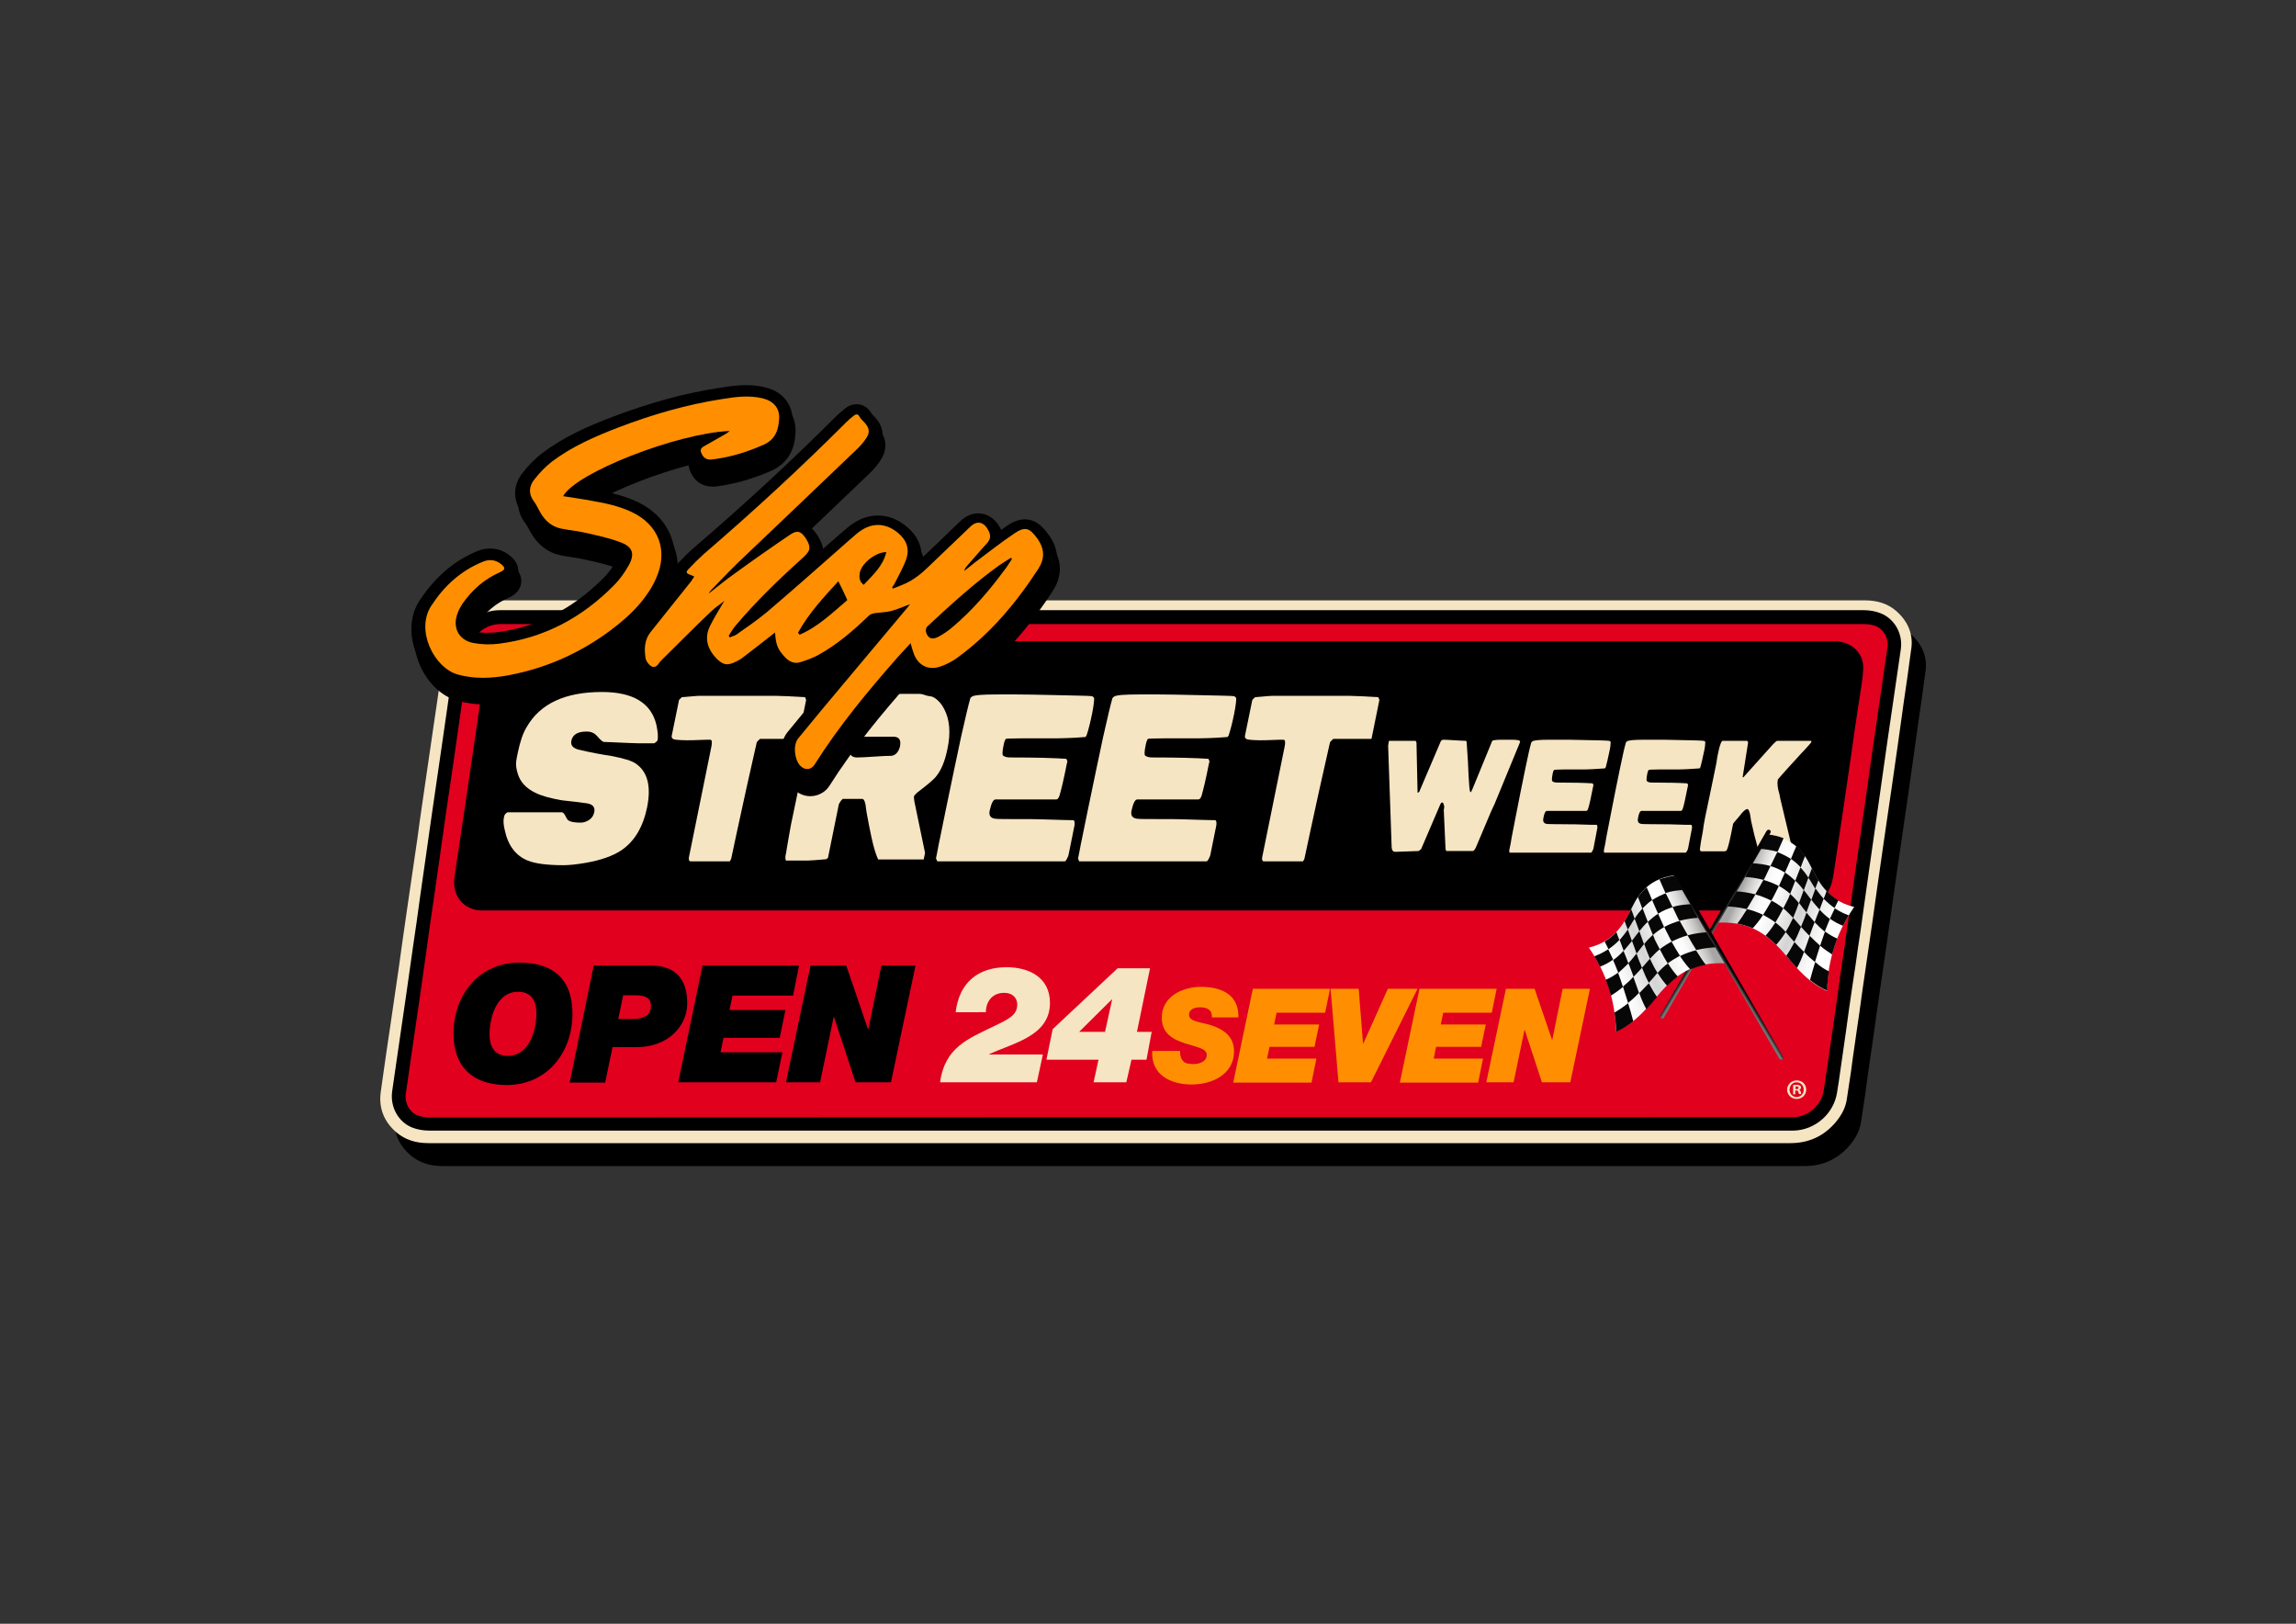 <?xml version="1.0" encoding="utf-8"?>
<!-- Generator: Adobe Illustrator 25.2.1, SVG Export Plug-In . SVG Version: 6.00 Build 0)  -->
<svg version="1.1" id="Lager_1" xmlns="http://www.w3.org/2000/svg" xmlns:xlink="http://www.w3.org/1999/xlink" x="0px" y="0px"
	 viewBox="0 0 841.9 595.3" style="enable-background:new 0 0 841.9 595.3;" xml:space="preserve">
<rect x="0" y="0" width="841.9" height="595.3" fill="#333333" stroke="none"/>
<style type="text/css">
	.st0{fill:#F6E5C2;}
	.st1{fill:#E1001E;}
	.st2{clip-path:url(#SVGID_2_);fill:url(#SVGID_3_);}
	.st3{clip-path:url(#SVGID_5_);fill:url(#SVGID_6_);}
	.st4{fill:#070707;}
	.st5{clip-path:url(#SVGID_8_);fill:url(#SVGID_9_);}
	.st6{clip-path:url(#SVGID_11_);fill:url(#SVGID_12_);}
	.st7{fill:#FF8F00;}
</style>
<path d="M700.5,232.4c-3.1-2.7-6.9-3.9-11.6-3.9c-82.4,0-164.8,0-247.2,0c-84.3,0-168.5,0-252.8,0c0,0,0,0,0,0
	c-10.4,0-19.5,7.8-20.7,17.8c-0.5,4.4-1.2,8.8-1.8,13.1c-0.3,1.8-0.5,3.6-0.8,5.5l-1.6,10.9c-0.7,5-1.5,10.1-2.2,15.1
	c-0.6,4.1-1.2,8.3-1.8,12.4c-0.6,4.1-1.2,8.2-1.7,12.2c-0.6,4.1-1.2,8.2-1.8,12.3c-0.6,4.1-1.2,8.2-1.8,12.3
	c-0.6,3.9-1.1,7.9-1.7,11.8c-0.5,3.8-1.1,7.6-1.6,11.5c-0.6,3.9-1.1,7.7-1.7,11.6c-0.5,3.4-1,6.9-1.5,10.3l-0.9,6
	c-0.8,5.7-1.7,11.6-2.5,17.5c-0.8,5.8,1.2,10.9,5.8,14.8c3.1,2.6,6.9,3.9,11.7,3.9c56,0,112.1,0,168.1,0c13.7,0,27.4,0,41.1,0h290.2
	c6.9,0,12.5-2.7,16.8-7.9c2.2-2.7,3.5-5.4,3.9-8.3c0.5-3.3,1-6.7,1.5-9.9c0.2-1.5,0.4-3,0.6-4.5l1.2-8.4c0.9-5.9,1.7-11.8,2.5-17.6
	c0.6-4.1,1.2-8.2,1.8-12.4c0.6-4.1,1.2-8.2,1.8-12.3c0.6-4.3,1.2-8.5,1.8-12.8c0.6-4.4,1.3-8.9,1.9-13.3c0.6-4.1,1.2-8.2,1.8-12.4
	c0.6-4.1,1.2-8.2,1.8-12.3c0.6-4.2,1.2-8.4,1.8-12.6c0.5-3.6,1-7.1,1.5-10.7c0.3-2.2,0.6-4.4,0.9-6.5c0.9-6,1.8-12.3,2.6-18.5
	C707,241.4,705.1,236.3,700.5,232.4z"/>
<g>
	<path class="st0" d="M695.3,224c-3.1-2.7-6.9-3.9-11.6-3.9c-82.4,0-164.8,0-247.2,0c-84.3,0-168.5,0-252.8,0c0,0,0,0,0,0
		c-10.4,0-19.5,7.8-20.7,17.8c-0.5,4.4-1.2,8.8-1.8,13.1c-0.3,1.8-0.5,3.6-0.8,5.5l-1.6,10.9c-0.7,5-1.5,10.1-2.2,15.1
		c-0.6,4.1-1.2,8.3-1.8,12.4c-0.6,4.1-1.2,8.2-1.7,12.2c-0.6,4.1-1.2,8.2-1.8,12.3c-0.6,4.1-1.2,8.2-1.8,12.3
		c-0.6,3.9-1.1,7.9-1.7,11.8c-0.5,3.8-1.1,7.6-1.6,11.5c-0.6,3.9-1.1,7.7-1.7,11.6c-0.5,3.4-1,6.9-1.5,10.3l-0.9,6
		c-0.8,5.7-1.7,11.6-2.5,17.5c-0.8,5.8,1.2,10.9,5.8,14.8c3.1,2.6,6.9,3.9,11.7,3.9c56,0,112.1,0,168.1,0c13.7,0,27.4,0,41.1,0
		h290.2c6.9,0,12.5-2.7,16.8-7.9c2.2-2.7,3.5-5.4,3.9-8.3c0.5-3.3,1-6.7,1.5-9.9c0.2-1.5,0.4-3,0.6-4.5l1.2-8.4
		c0.9-5.9,1.7-11.8,2.5-17.6c0.6-4.1,1.2-8.2,1.8-12.4c0.6-4.1,1.2-8.2,1.8-12.3c0.6-4.3,1.2-8.5,1.8-12.8c0.6-4.4,1.3-8.9,1.9-13.3
		c0.6-4.1,1.2-8.2,1.8-12.4c0.6-4.1,1.2-8.2,1.8-12.3c0.6-4.2,1.2-8.4,1.8-12.6c0.5-3.6,1-7.1,1.5-10.7c0.3-2.2,0.6-4.4,0.9-6.5
		c0.9-6,1.8-12.3,2.6-18.5C701.8,233,699.8,227.9,695.3,224z"/>
	<g>
		<path class="st1" d="M433.7,226.1c83.3,0,166.5,0,249.7,0c1.7,0,3.5,0.3,5.1,0.9c4.1,1.6,6.6,6.1,5.9,10.6c-1.6,11-3.2,22-4.7,33
			c-1.6,11-3.1,22.1-4.7,33.1c-1.4,10.1-2.9,20.2-4.4,30.3c-1.2,8.7-2.5,17.4-3.7,26.1c-1.3,9.2-2.6,18.3-4,27.5
			c-0.6,4.3-1.2,8.5-1.8,12.8c-1,6.5-6.9,11.6-13.5,11.8c-0.3,0-0.6,0-0.9,0c-166.5,0-332.9,0-499.4,0c-1.7,0-3.6-0.3-5.2-0.9
			c-4.1-1.6-6.5-6.1-5.9-10.6c1.7-11.7,3.3-23.4,5-35.1c1.7-12,3.5-23.9,5.2-35.9c1.5-10.6,3-21.1,4.5-31.7
			c1.2-8.7,2.5-17.4,3.8-26.1c1.2-8.7,2.5-17.3,3.7-26c0.5-3.2,0.8-6.4,1.5-9.5c1.5-6,7.2-10.2,13.4-10.3c0.4,0,0.8,0,1.2,0H433.7z"
			/>
		<path d="M657.2,414.5c-0.1,0-0.2,0-0.3,0l-0.2,0h-31.5c-155.9,0-311.9,0-467.9,0c-2.2,0-4.3-0.4-6.1-1.1c-5.1-2-8.2-7.5-7.4-13.3
			l2.1-14.5c1-6.9,2-13.8,3-20.6c0.8-5.9,1.7-11.7,2.5-17.6c0.9-6.1,1.8-12.2,2.6-18.3c0.8-5.4,1.5-10.8,2.3-16.1
			c0.7-5.2,1.5-10.4,2.2-15.5c0.7-4.6,1.3-9.1,2-13.7c0.6-4.1,1.2-8.3,1.8-12.4c0.5-3.7,1.1-7.4,1.6-11.1c0.7-4.9,1.4-9.9,2.1-14.8
			c0.1-0.7,0.2-1.5,0.3-2.2c0.3-2.4,0.7-5,1.3-7.5c1.8-7,8.4-12.1,15.7-12.1c0.3,0,0.6,0,0.9,0l0.4,0h274.4c74.8,0,149.7,0,224.5,0
			c2.1,0,4.2,0.4,6,1.1c5.2,2,8.3,7.5,7.5,13.2c-0.8,5.5-1.6,11-2.4,16.5c-0.8,5.5-1.6,11-2.4,16.4c-0.8,5.4-1.5,10.8-2.3,16.2
			c-0.8,5.6-1.6,11.3-2.4,16.9c-0.7,5.1-1.5,10.3-2.2,15.4c-0.7,5-1.4,9.9-2.1,14.9c-0.6,4.4-1.2,8.7-1.9,13.1
			c-0.6,4.3-1.2,8.7-1.9,13c-0.9,6.1-1.8,12.2-2.6,18.3l-1.3,9.1c-0.2,1.4-0.4,2.7-0.6,4.1c-0.4,2.9-0.8,5.8-1.3,8.7
			c-1.2,7.7-8,13.7-15.9,13.9C657.5,414.5,657.3,414.5,657.2,414.5z M625.2,409.6l31.8,0c0.2,0,0.4,0,0.6,0
			c5.4-0.1,10.3-4.4,11.1-9.7c0.4-2.9,0.9-5.8,1.3-8.6c0.2-1.4,0.4-2.7,0.6-4.1l1.3-9.1c0.9-6.1,1.8-12.2,2.6-18.3
			c0.6-4.3,1.2-8.7,1.9-13c0.6-4.4,1.2-8.7,1.9-13.1c0.7-5,1.4-9.9,2.1-14.9c0.7-5.1,1.5-10.3,2.2-15.4c0.8-5.6,1.6-11.3,2.4-16.9
			c0.8-5.4,1.5-10.8,2.3-16.2c0.8-5.5,1.6-11,2.4-16.4c0.8-5.5,1.6-11,2.4-16.5c0.5-3.4-1.4-6.8-4.4-7.9c-1.2-0.5-2.8-0.7-4.2-0.7
			c-74.8,0-149.7,0-224.5,0l-275.5,0c-5.2,0-9.8,3.6-11,8.4c-0.6,2.2-0.9,4.5-1.2,6.9c-0.1,0.8-0.2,1.5-0.3,2.3
			c-0.7,4.9-1.4,9.9-2.1,14.8c-0.5,3.7-1.1,7.4-1.6,11.2c-0.6,4.1-1.2,8.3-1.8,12.4c-0.7,4.5-1.3,9.1-2,13.6
			c-0.7,5.2-1.5,10.4-2.2,15.5c-0.8,5.4-1.5,10.8-2.3,16.1c-0.9,6.1-1.8,12.2-2.6,18.3c-0.8,5.9-1.7,11.7-2.5,17.6
			c-1,6.9-2,13.7-3,20.6l-2.1,14.5c-0.5,3.4,1.4,6.8,4.3,7.9c1.3,0.5,2.8,0.8,4.3,0.8C313.2,409.6,469.2,409.6,625.2,409.6z"/>
	</g>
	<path class="st0" d="M662.3,399.5c0,1.9-1.5,3.4-3.5,3.4c-1.9,0-3.5-1.5-3.5-3.4c0-1.9,1.6-3.4,3.5-3.4
		C660.8,396.1,662.3,397.5,662.3,399.5 M656.2,399.5c0,1.5,1.1,2.7,2.6,2.7c1.5,0,2.6-1.2,2.6-2.7c0-1.5-1.1-2.7-2.6-2.7
		C657.4,396.7,656.2,398,656.2,399.5 M658.3,401.2h-0.8v-3.4c0.3,0,0.7-0.1,1.3-0.1c0.6,0,0.9,0.1,1.2,0.3c0.2,0.1,0.4,0.4,0.4,0.7
		c0,0.4-0.3,0.7-0.7,0.8v0c0.3,0.1,0.5,0.4,0.6,0.8c0.1,0.5,0.2,0.7,0.2,0.8h-0.8c-0.1-0.1-0.2-0.4-0.3-0.8
		c-0.1-0.4-0.3-0.5-0.7-0.5h-0.4V401.2z M658.3,399.3h0.4c0.4,0,0.8-0.1,0.8-0.5c0-0.3-0.2-0.5-0.7-0.5c-0.2,0-0.4,0-0.4,0V399.3z"
		/>
	<path d="M190,235.1h484.2c0.2,0.1,0.4,0.2,0.6,0.2c5.1,0.8,8.7,4.9,8.4,10c-0.2,4.1-1,8.1-1.6,12.2c-1,6.6-2,13.2-2.9,19.9
		c-1,6.6-1.9,13.2-2.9,19.9c-1,6.7-2,13.4-3,20.1c-0.4,2.4-0.6,4.8-1.4,7.1c-2,5.7-7.4,9.3-13.5,9.3c-160.2,0-320.3,0-480.5,0
		c-0.4,0-0.9,0-1.3,0c-1.7-0.1-3.4-0.6-4.9-1.5c-3.7-2.3-5.2-6.3-4.5-11.2c1.2-8,2.4-16,3.6-24c1.2-8,2.3-16,3.5-24
		c1.2-8.5,2.5-16.9,3.8-25.4c0.9-6.1,4.4-10.1,10.2-12.1C188.4,235.4,189.2,235.3,190,235.1"/>
	<g>
		<path class="st0" d="M186.1,297.8H206c0.4,0,0.8,0.4,1.2,1.1c0.5,1,0.8,1.5,1,1.7c0.8,0.7,2.4,1,4.7,1c1,0,1.9-0.3,2.8-0.8
			c1.2-0.7,1.9-1.7,2.2-3c0.4-1.9-0.6-3-2.8-3.3c-3-0.4-6.1-0.8-9.1-1.1c-4.1-0.7-7.4-1.6-9.8-2.8c-3.3-1.6-5.4-3.9-6.3-6.8
			c-0.6-1.8-0.8-3.4-0.6-4.8c0.1-0.8,0.3-1.8,0.6-3.2c0.8-3.8,1.8-6.9,3.2-9.2c4.9-8.6,14.1-12.9,27.6-12.9c11.4,0,18.1,4,20,12.1
			c0.5,2.5,0.7,4.3,0.4,5.6c-0.1,0.3-0.5,0.7-1.2,1.1h-6.2c-0.3,0-3.6-0.1-9.9-0.4c-1.1,0-1.9-0.1-2.5-0.1c-0.5-0.2-1.3-0.9-2.4-2.2
			c-0.9-1-2.1-1.6-3.8-1.6c-3.3,0-5.1,1.1-5.6,3.4c-0.3,1.6,0.5,2.6,2.5,3.2c5.1,1.2,9.1,1.9,11.9,2.3c4.7,0.9,7.8,1.8,9.3,2.9
			c4.3,3,5.6,8.3,4.1,15.9c-1.5,7.3-4.6,12.5-9.4,15.8c-3.1,2.1-7.6,3.7-13.5,4.7c-3,0.5-5.6,0.8-7.8,0.8c-6.1,0-10.4-0.6-13.1-1.7
			c-4.4-1.8-7.2-5.5-8.4-11.1c-0.5-2-0.6-3.6-0.3-4.8C184.9,298.8,185.3,298.2,186.1,297.8"/>
		<path class="st0" d="M250,255.6c3.6-0.3,5.7-0.5,6.3-0.5h28c1.9,0,5.6,0.2,10.9,0.5l0.4,1l-2.9,14.3h-14c-0.3,0.2-0.7,0.6-1.2,1.2
			c0.2-0.8-1.1,4.8-3.8,16.9c-2.5,11.5-4.4,20.1-5.6,25.9l-0.5,0.9h-14.3c-0.6,0-0.8-0.5-0.7-1.4l8.2-40.4c0.4-1.9,0.3-2.8-0.4-2.8
			c-0.7,0-2.1,0-4.1,0.1c-2,0.1-3.5,0.1-4.5,0.1c-1.6,0-2.9-0.1-3.9-0.2c-1.2-0.1-1.7-0.6-1.6-1.4l2.7-13.2L250,255.6z"/>
		<path class="st0" d="M288,313.9c0.2-1,0.4-1.9,0.5-2.8l0.7-4.1c0.7-4,1.1-6.1,1.2-6.4l1.9-9.1c0.9-4.5,2-9.8,3.4-16l2.9-13.7
			c0.6-2.6,1-4.5,1.2-5.8c0.1-0.4,0.4-0.6,0.9-0.8c2.3-0.3,4-0.4,5.2-0.4c0.5,0,2.2,0,5.1-0.2c2.1-0.1,3.8-0.2,5.2-0.2h21
			c4.1,0,7.1,1.8,9,5.5c2,3.8,2.5,8.7,1.2,14.7c-0.9,4.5-2.3,7.8-4.1,10c-0.8,1.1-3.2,3.1-7,6c-0.5,0.4-0.9,0.9-1.2,1.4
			c0,0.6,0.1,1.2,0.2,1.9l3.9,18.8l-0.5,2.4H322c-0.8-1.7-1.6-4.3-2.4-7.9c-0.6-2.9-1.2-5.7-1.7-8.6c-0.1-0.3-0.2-1.2-0.4-2.6
			c-0.1-1.1-0.3-1.8-0.5-2.3c-0.2-0.5-0.5-0.8-0.8-0.8h-7.2c-0.4,0.4-0.7,0.7-0.8,0.9c-0.3,0.5-0.5,0.8-0.6,1l-4,19.7l-0.6,0.5
			c-3.5,0.3-5.8,0.5-6.8,0.5h-7.6C288.1,315.7,287.9,315.1,288,313.9 M314.1,277.7c1.4,0,3.5-0.1,6.3-0.3c2.8-0.2,4.9-0.3,6.3-0.3
			c0.7,0,1.4-0.3,2-0.9c0.6-0.6,1-1.4,1.3-2.5c0.5-2.4-0.3-3.6-2.4-3.6h-13.7c-0.6,0-1.2,1.2-1.7,3.5c-0.2,0.9-0.3,1.9-0.3,3.1
			C312.3,277.3,313.1,277.7,314.1,277.7"/>
		<path class="st0" d="M343.2,314.7c0.2-0.8,0.4-2,0.7-3.5c0.3-1.6,0.5-2.7,0.7-3.5l2.2-10.8c2.2-10.7,4.1-19.6,5.6-26.7
			c1.6-7.1,2.7-11.8,3.4-14.2c0.2-0.3,0.4-0.5,0.6-0.6c0.8-0.6,4-0.8,9.4-0.8h7c3.5,0,7.6,0.1,12.3,0.2c9.2,0.2,14.2,0.3,15,0.4
			c0.7,0.1,1,0.4,1.1,0.9c0,1-0.2,2.7-0.7,5.3c-0.7,3.5-1.4,6.2-2.1,8.3l-0.4,0.5c-4.6,0.4-8.9,0.5-13.1,0.5h-10.5
			c-3.6,0-5.4,0.1-5.6,0.2c-0.3,0.4-0.6,1.2-0.8,2.3c-0.5,2.3-0.5,3.6-0.2,3.8c0.6,0.5,1.5,0.7,2.7,0.7c9.3,0,16.1,0.2,20.5,0.5
			l0.4,0.9l-0.3,1.3c-1,5.1-1.9,8.9-2.6,11.3c-0.3,0.9-0.7,1.4-1.2,1.4H365c-0.8,0-1.5,1.4-2.1,4.1c-0.4,1.9,0.4,2.9,2.5,3
			c0.5,0.1,4.6,0.1,12.5,0.1c1.8,0,4.4,0.1,7.9,0.2c3.5,0.1,6.1,0.2,7.9,0.2c0.4,0.4,0.4,1,0.3,1.9l-2.2,10.9
			c-0.1,0.4-0.3,0.8-0.6,1.4c-0.3,0.6-0.6,0.9-0.8,0.9h-46.7L343.2,314.7z"/>
		<path class="st0" d="M395.3,314.7c0.2-0.8,0.4-2,0.7-3.5c0.3-1.6,0.5-2.7,0.7-3.5l2.2-10.8c2.2-10.7,4.1-19.6,5.6-26.7
			c1.6-7.1,2.7-11.8,3.4-14.2c0.2-0.3,0.4-0.5,0.6-0.6c0.8-0.6,4-0.8,9.4-0.8h7c3.5,0,7.6,0.1,12.3,0.2c9.2,0.2,14.2,0.3,15,0.4
			c0.7,0.1,1,0.4,1.1,0.9c0,1-0.2,2.7-0.7,5.3c-0.7,3.5-1.4,6.2-2.1,8.3l-0.4,0.5c-4.6,0.4-8.9,0.5-13.1,0.5h-10.5
			c-3.6,0-5.4,0.1-5.6,0.2c-0.3,0.4-0.6,1.2-0.8,2.3c-0.5,2.3-0.5,3.6-0.2,3.8c0.6,0.5,1.5,0.7,2.7,0.7c9.3,0,16.1,0.2,20.5,0.5
			l0.4,0.9l-0.3,1.3c-1,5.1-1.9,8.9-2.6,11.3c-0.3,0.9-0.7,1.4-1.2,1.4h-22.4c-0.8,0-1.5,1.4-2.1,4.1c-0.4,1.9,0.4,2.9,2.5,3
			c0.5,0.1,4.6,0.1,12.5,0.1c1.8,0,4.4,0.1,7.9,0.2c3.5,0.1,6.1,0.2,7.9,0.2c0.4,0.4,0.4,1,0.3,1.9l-2.2,10.9
			c-0.1,0.4-0.3,0.8-0.6,1.4c-0.3,0.6-0.6,0.9-0.8,0.9h-46.7L395.3,314.7z"/>
		<path class="st0" d="M460.2,255.6c3.6-0.3,5.7-0.5,6.3-0.5h28c1.9,0,5.6,0.2,10.9,0.5l0.4,1l-2.9,14.3h-14
			c-0.3,0.2-0.7,0.6-1.2,1.2c0.2-0.8-1.1,4.8-3.8,16.9c-2.5,11.5-4.4,20.1-5.6,25.9l-0.5,0.9h-14.3c-0.6,0-0.8-0.5-0.7-1.4l8.2-40.4
			c0.4-1.9,0.3-2.8-0.4-2.8c-0.7,0-2.1,0-4.1,0.1c-2,0.1-3.5,0.1-4.5,0.1c-1.6,0-2.9-0.1-3.9-0.2c-1.2-0.1-1.7-0.6-1.6-1.4l2.7-13.2
			L460.2,255.6z"/>
		<path class="st0" d="M509.3,271.6h9.6c0.2,0,0.4,0.2,0.5,0.7l0.4,18.3c0,0,0.1,0,0.1,0c0.3,0,0.6-0.3,0.8-1l7.6-17.8
			c0.2-0.4,0.5-0.6,1.1-0.6c0.9,0,2.2,0.1,4,0.2c1.7,0.1,3.1,0.2,4,0.2c0.2,0,0.4,0.2,0.4,0.6c0.4,5.3,0.6,9.3,0.7,12.1
			c0.2,3.1,0.3,4.9,0.4,5.3c0.1,0.5,0.2,0.8,0.4,0.8h0.1l0.6-1.3l6.9-16.8c0.1-0.3,0.2-0.6,0.3-0.7c0.2-0.2,1.3-0.4,3.4-0.4h3.7
			c2,0,3,0.2,3.1,0.6l-0.1,0.4c0,0.2-0.1,0.3-0.1,0.3l-9.1,22.1c-0.6,1.3-1,2.2-1.3,2.8l-5.5,13c-0.4,1-0.9,1.6-1.3,1.6h-9.6
			c-0.2,0-0.4-0.6-0.4-1.9l-0.6-13.3c0.1-0.1,0.1-0.2,0.1-0.4c0.1-0.4,0.1-0.9-0.1-1.4c-0.1-0.5-0.3-0.8-0.6-0.8s-0.5,0.3-0.8,1
			l-6.9,16.1l-0.9,0.7c-5.7,0.2-8.5,0.3-8.5,0.3c-0.9,0-1.3-0.5-1.4-1.6l-1.3-37.3L509.3,271.6z"/>
		<path class="st0" d="M553.4,311.8c0.1-0.5,0.3-1.3,0.5-2.4c0.2-1,0.3-1.8,0.4-2.4l1.4-7.2c1.4-7.2,2.6-13.2,3.6-18
			c1-4.8,1.7-8,2.2-9.6c0.1-0.2,0.3-0.3,0.4-0.4c0.5-0.4,2.6-0.6,6-0.6h4.5c2.3,0,4.9,0,7.9,0.1c5.9,0.1,9.1,0.2,9.6,0.3
			c0.4,0,0.7,0.2,0.7,0.6c0,0.6-0.1,1.8-0.5,3.5c-0.5,2.3-0.9,4.2-1.3,5.6l-0.3,0.4c-2.9,0.2-5.7,0.4-8.4,0.4h-6.7
			c-2.3,0-3.5,0.1-3.6,0.2c-0.2,0.3-0.4,0.8-0.5,1.5c-0.3,1.6-0.3,2.4-0.1,2.6c0.4,0.3,0.9,0.5,1.7,0.5c6,0,10.3,0.1,13.1,0.3
			l0.3,0.6l-0.2,0.9c-0.7,3.5-1.2,6-1.7,7.6c-0.2,0.6-0.4,1-0.8,1h-14.4c-0.5,0-1,0.9-1.3,2.8c-0.2,1.3,0.3,1.9,1.6,2
			c0.3,0,3,0.1,8,0.1c1.1,0,2.8,0,5,0.1c2.2,0.1,3.9,0.1,5,0.1c0.2,0.2,0.3,0.7,0.2,1.3l-1.4,7.3c0,0.2-0.2,0.6-0.4,1
			c-0.2,0.4-0.4,0.6-0.5,0.6h-29.9L553.4,311.8z"/>
		<path class="st0" d="M588.1,311.8c0.1-0.5,0.3-1.3,0.5-2.4c0.2-1,0.3-1.8,0.4-2.4l1.4-7.2c1.4-7.2,2.6-13.2,3.6-18
			c1-4.8,1.7-8,2.2-9.6c0.1-0.2,0.3-0.3,0.4-0.4c0.5-0.4,2.6-0.6,6-0.6h4.5c2.3,0,4.9,0,7.9,0.1c5.9,0.1,9.1,0.2,9.6,0.3
			c0.4,0,0.7,0.2,0.7,0.6c0,0.6-0.1,1.8-0.5,3.5c-0.5,2.3-0.9,4.2-1.3,5.6l-0.3,0.4c-2.9,0.2-5.7,0.4-8.4,0.4h-6.7
			c-2.3,0-3.5,0.1-3.6,0.2c-0.2,0.3-0.4,0.8-0.5,1.5c-0.3,1.6-0.3,2.4-0.1,2.6c0.4,0.3,0.9,0.5,1.7,0.5c6,0,10.3,0.1,13.1,0.3
			l0.3,0.6l-0.2,0.9c-0.7,3.5-1.2,6-1.7,7.6c-0.2,0.6-0.4,1-0.8,1h-14.4c-0.5,0-1,0.9-1.3,2.8c-0.2,1.3,0.3,1.9,1.6,2
			c0.3,0,3,0.1,8,0.1c1.1,0,2.8,0,5,0.1c2.2,0.1,3.9,0.1,5,0.1c0.2,0.2,0.3,0.7,0.2,1.3l-1.4,7.3c0,0.2-0.2,0.6-0.4,1
			c-0.2,0.4-0.4,0.6-0.5,0.6h-29.9L588.1,311.8z"/>
		<path class="st0" d="M626.8,292.2c1.2-5.6,2-9.8,2.6-12.6c0-0.1,0.1-0.6,0.2-1.4c0.1-0.8,0.3-1.5,0.4-2.1c0.6-3,1.2-4.5,1.7-4.5h9
			l0.3,0.6l-2,12.7c0,0,0,0.1,0.1,0.1c0.3-0.1,0.4-0.2,0.5-0.4l10.5-11.7c0.8-0.8,1.3-1.3,1.6-1.3h12.4l0.1,0.1l0,0.2
			c0,0.2-0.2,0.5-0.4,0.7c-1.5,1.7-2.6,2.9-3.3,3.6c-4.5,4.9-7.4,8.1-8.6,9.6c-0.3,1.4-0.1,3.1,0.6,5.4c0.1,0.7,0.2,1.2,0.3,1.6
			l4.3,18c0,0.2,0,0.3,0,0.4c-0.1,0.6-0.3,0.9-0.4,0.9h-11.5l-0.4-0.3c-1.1-3.9-2-7.5-2.7-10.8c0-0.1-0.1-0.8-0.3-2
			c-0.1-0.8-0.3-1.4-0.5-1.8c-0.2-0.4-0.4-0.6-0.6-0.6c-0.4,0-1.1,0.5-2,1.5c-0.6,0.8-1.2,1.5-1.9,2.3c-0.7,0.8-1.2,1.4-1.3,1.6
			c-1,5.2-1.7,8.3-2.2,9.4c-0.2,0.5-0.5,0.7-0.9,0.7h-8.8l-0.3-0.7c0.2-1.8,0.6-4,1.1-6.6C624.7,302,625.6,297.8,626.8,292.2"/>
	</g>
	<g>
		<g>
			<defs>
				<path id="SVGID_1_" d="M629.3,338.3c11.6-0.7,17.4,3.7,22.1,8.2c4.7,4.5,9.6,12.8,18.5,16.8c0.5-16.1,6.6-25.8,10-30.8
					c-10.3-2.3-13.8-11-15.4-13.9c-1.6-2.9-4.7-11.4-16.6-12.6C643.7,315.1,634.4,331.8,629.3,338.3"/>
			</defs>
			<clipPath id="SVGID_2_">
				<use xlink:href="#SVGID_1_"  style="overflow:visible;"/>
			</clipPath>
			
				<linearGradient id="SVGID_3_" gradientUnits="userSpaceOnUse" x1="-643.451" y1="1692.995" x2="-643.02" y2="1692.995" gradientTransform="matrix(-81.761 -34.495 34.495 -81.761 -110337.242 116567.586)">
				<stop  offset="0" style="stop-color:#FFFFFF"/>
				<stop  offset="0.116" style="stop-color:#FAFAF9"/>
				<stop  offset="0.252" style="stop-color:#EBEAEA"/>
				<stop  offset="0.387" style="stop-color:#D4D4D4"/>
				<stop  offset="0.553" style="stop-color:#EDEDEC"/>
				<stop  offset="0.704" style="stop-color:#FFFFFF"/>
				<stop  offset="0.78" style="stop-color:#FBFBFB"/>
				<stop  offset="0.843" style="stop-color:#EFEEED"/>
				<stop  offset="0.901" style="stop-color:#DBDAD8"/>
				<stop  offset="0.956" style="stop-color:#C1C0BE"/>
				<stop  offset="1" style="stop-color:#A6A6A6"/>
			</linearGradient>
			<polygon class="st2" points="700.5,314.6 636.9,287.8 608.8,354.6 672.3,381.4 			"/>
		</g>
		<g>
			<defs>
				<path id="SVGID_4_" d="M647.8,304.6l-39,67.7c-0.2,0.4-0.1,0.8,0.3,1c0.1,0.1,0.2,0.1,0.4,0.1c0.3,0,0.5-0.1,0.7-0.4l39-67.7
					c0.2-0.4,0.1-0.8-0.3-1c-0.1-0.1-0.3-0.1-0.4-0.1C648.2,304.2,648,304.4,647.8,304.6"/>
			</defs>
			<clipPath id="SVGID_5_">
				<use xlink:href="#SVGID_4_"  style="overflow:visible;"/>
			</clipPath>
			
				<linearGradient id="SVGID_6_" gradientUnits="userSpaceOnUse" x1="-609.209" y1="1549.145" x2="-608.778" y2="1549.145" gradientTransform="matrix(-2.532 -1.541 1.541 -2.532 -3300.038 3323.238)">
				<stop  offset="0" style="stop-color:#747474"/>
				<stop  offset="1" style="stop-color:#000000"/>
			</linearGradient>
			<polygon class="st3" points="680.1,323 619.6,286.1 577.8,354.8 638.3,391.6 			"/>
		</g>
		<path class="st4" d="M664.2,329.9c0.5-1.4,1-2.8,1.5-4.2c1,1.4,2,2.7,3,3.8c-0.5,1.3-1,2.7-1.5,4
			C666.3,332.4,665.2,331.3,664.2,329.9"/>
		<path class="st4" d="M658.3,322.9c0.6-1.6,1.3-3.3,1.9-4.9c1,1.1,2,2.3,2.9,3.8c-0.6,1.5-1.1,3.1-1.7,4.6
			C660.4,325,659.4,323.9,658.3,322.9"/>
		<path class="st4" d="M665.4,338.1c0.5-1.4,1.1-3,1.8-4.6c1.3,1.4,2.5,2.5,3.8,3.4c-0.5,1.1-0.9,2.2-1.4,3.4
			c-0.2,0.4-0.3,0.8-0.5,1.3C667.9,340.6,666.7,339.5,665.4,338.1"/>
		<path class="st4" d="M657.7,336.7c1,1.1,1.9,2.2,2.7,3.1c-0.8,2-1.6,3.9-2.5,5.5c-0.9-1-1.8-2-2.7-3.1c-0.2-0.2-0.3-0.4-0.5-0.5
			c1-1.5,1.9-3.3,2.8-5.2C657.6,336.5,657.7,336.6,657.7,336.7"/>
		<path class="st4" d="M653.9,333c-1.1,2.2-2.1,3.9-2.9,5.2c-1.5-1.1-3-2-4.5-2.8c0.9-1.4,1.9-3.1,3.1-5.2
			C651,330.9,652.5,331.9,653.9,333"/>
		<path class="st4" d="M667.4,346.7c-0.6,2-1.3,4-1.9,6c-1.2-1-2.6-2.2-4-3.7c0.7-1.9,1.4-3.9,2.1-5.9
			C665,344.5,666.2,345.7,667.4,346.7"/>
		<path class="st4" d="M659.9,331.3c-0.1-0.1-0.1-0.2-0.2-0.3c0.5-1.4,1.1-3,1.7-4.7c0,0,0,0,0,0c1,1.3,1.9,2.4,2.7,3.5
			c-0.6,1.6-1.2,3.2-1.7,4.7C661.6,333.6,660.8,332.5,659.9,331.3"/>
		<path class="st4" d="M649.2,317.5c0.8-1.6,1.6-3.4,2.5-5.1c1.6,0.6,3.3,1.4,5,2.5c-0.7,1.7-1.5,3.4-2.2,5
			C652.7,318.8,650.9,318,649.2,317.5"/>
		<path class="st4" d="M652.3,324.8c0.5-1.1,1.3-2.9,2.2-4.9c1.3,0.8,2.5,1.8,3.8,3c-0.7,1.9-1.4,3.5-1.9,4.8
			C655.1,326.5,653.7,325.6,652.3,324.8"/>
		<path class="st4" d="M662.4,334.6c1.1,1.3,2.1,2.5,3,3.5c-0.2,0.5-0.4,1-0.6,1.5c-0.4,1.1-0.9,2.3-1.3,3.5c-1-1-2-2.1-3.1-3.3
			c0.2-0.4,0.3-0.9,0.5-1.3C661.4,337.4,661.9,336.1,662.4,334.6"/>
		<path class="st4" d="M651.9,325.6c-0.9,1.7-1.6,3.3-2.4,4.6c-2-1-4-1.8-5.9-2.3c1.3-2.2,2.3-4.1,3-5.3c1.8,0.5,3.7,1.2,5.6,2.2
			C652.2,325.1,652,325.4,651.9,325.6"/>
		<path class="st4" d="M656.4,327.7c1.1,1,2.2,2.1,3.2,3.4c-0.4,1-0.7,2-1,2.7c-0.4,0.9-0.7,1.8-1.1,2.7c-1.2-1.3-2.4-2.5-3.6-3.5
			c0.6-1.1,1.1-2.2,1.8-3.5C655.9,329.1,656.1,328.5,656.4,327.7"/>
		<path class="st4" d="M670.6,356.1c-0.3,2.2-0.6,4.6-0.6,7.1c-2.4-1-4.4-2.4-6.3-3.9c0.6-2.2,1.2-4.4,1.9-6.6
			C667.4,354.3,669.1,355.4,670.6,356.1"/>
		<path class="st4" d="M669.2,341.5c1.4,1,2.8,1.9,4.5,2.6c-0.7,1.8-1.3,3.7-1.9,5.8c-1.3-0.8-2.8-1.8-4.4-3.2
			C668,344.9,668.6,343.2,669.2,341.5"/>
		<path class="st4" d="M640.5,333.3c-2.9-0.7-5.4-0.9-7.1-1c1.1-1.7,2.2-3.5,3.4-5.5c1.8,0.1,4.2,0.4,6.9,1.1
			C642.7,329.6,641.6,331.5,640.5,333.3"/>
		<path class="st4" d="M654.8,341.7c-1.2,1.9-2.4,3.5-3.5,4.7c-1.2-1.2-2.5-2.3-3.9-3.4c1.1-1.2,2.2-2.6,3.6-4.8
			C652.3,339.2,653.6,340.3,654.8,341.7"/>
		<path class="st4" d="M646.5,335.4c-1.5,2.3-2.7,3.7-3.8,4.9c-1.7-0.7-3.6-1.3-5.7-1.7c1-1.2,2.3-3.2,3.6-5.3
			C642.4,333.7,644.4,334.4,646.5,335.4"/>
		<path class="st4" d="M672.8,333c1.6,1.1,3.3,1.9,5.1,2.6c-0.7,1.1-1.4,2.4-2.1,3.8c-1.8-0.7-3.3-1.5-4.8-2.6
			C671.6,335.5,672.2,334.2,672.8,333"/>
		<path class="st4" d="M661.5,349c-0.8,2.3-1.7,4.3-2.6,5.9c-1.4-1.5-2.7-3-3.9-4.5c1-1.4,2-3.1,3-5
			C659.2,346.7,660.4,347.9,661.5,349"/>
		<path class="st4" d="M645.3,311.2c1-1.9,1.8-3.7,2.6-5.3c2.3,0.2,4.3,0.7,6.1,1.4c-0.6,1.4-1.4,3.2-2.2,5
			C649.3,311.6,647.1,311.3,645.3,311.2"/>
		<path class="st4" d="M647.2,321.7c-0.1,0.2-0.3,0.5-0.5,0.9c-2.6-0.7-5-1-6.8-1.1c0.9-1.7,1.8-3.3,2.7-5c1.9,0.1,4.2,0.3,6.6,1
			C648.3,319.3,647.6,320.9,647.2,321.7"/>
		<path class="st4" d="M668.7,329.5c0.4-1,0.8-1.9,1.1-2.9c1.2,1.3,2.6,2.5,4.3,3.5c-0.5,0.9-0.9,1.8-1.4,2.8
			C671.4,332,670.1,330.9,668.7,329.5"/>
		<path class="st4" d="M663.7,322.7c-0.2-0.3-0.4-0.6-0.6-0.9c0.4-1.2,0.9-2.4,1.3-3.5c0,0.1,0.1,0.2,0.1,0.2
			c0.5,0.9,1.2,2.5,2.3,4.2c-0.4,1-0.8,2-1.2,3.1C665,324.8,664.4,323.8,663.7,322.7"/>
		<path class="st4" d="M656.7,314.9c0.7-1.7,1.4-3.4,2-4.7c1.3,1.1,2.4,2.4,3.2,3.6c-0.5,1.3-1.1,2.7-1.6,4.2
			C659.1,316.7,657.9,315.7,656.7,314.9"/>
		<g>
			<defs>
				<path id="SVGID_7_" d="M598,333.5c-1.6,2.9-5.1,11.6-15.4,13.9c3.4,5,9.5,14.7,10,30.8c9-4,13.9-12.3,18.5-16.8
					c4.7-4.5,10.4-8.9,22.1-8.2c-5.1-6.4-14.4-23.2-18.6-32.4C602.7,322.1,599.6,330.6,598,333.5"/>
			</defs>
			<clipPath id="SVGID_8_">
				<use xlink:href="#SVGID_7_"  style="overflow:visible;"/>
			</clipPath>
			
				<linearGradient id="SVGID_9_" gradientUnits="userSpaceOnUse" x1="-650.086" y1="1696.038" x2="-649.655" y2="1696.038" gradientTransform="matrix(81.761 -34.495 -34.495 -81.761 112247.188 116602.516)">
				<stop  offset="0" style="stop-color:#FFFFFF"/>
				<stop  offset="0.116" style="stop-color:#FAFAF9"/>
				<stop  offset="0.252" style="stop-color:#EBEAEA"/>
				<stop  offset="0.387" style="stop-color:#D4D4D4"/>
				<stop  offset="0.553" style="stop-color:#EDEDEC"/>
				<stop  offset="0.704" style="stop-color:#FFFFFF"/>
				<stop  offset="0.78" style="stop-color:#FBFBFB"/>
				<stop  offset="0.843" style="stop-color:#EFEEED"/>
				<stop  offset="0.901" style="stop-color:#DBDAD8"/>
				<stop  offset="0.956" style="stop-color:#C1C0BE"/>
				<stop  offset="1" style="stop-color:#A6A6A6"/>
			</linearGradient>
			<polygon class="st5" points="562,329.6 625.6,302.8 653.8,369.6 590.2,396.4 			"/>
		</g>
		<g>
			<defs>
				<path id="SVGID_10_" d="M613.7,319.4c-0.4,0.2-0.5,0.7-0.3,1l39,67.7c0.1,0.2,0.4,0.4,0.7,0.4c0.1,0,0.3,0,0.4-0.1
					c0.4-0.2,0.5-0.7,0.3-1l-39-67.7c-0.1-0.2-0.4-0.4-0.7-0.4C613.9,319.3,613.8,319.3,613.7,319.4"/>
			</defs>
			<clipPath id="SVGID_11_">
				<use xlink:href="#SVGID_10_"  style="overflow:visible;"/>
			</clipPath>
			
				<linearGradient id="SVGID_12_" gradientUnits="userSpaceOnUse" x1="-792.291" y1="1668.435" x2="-791.86" y2="1668.435" gradientTransform="matrix(2.532 -1.541 -1.541 -2.532 5210.001 3358.167)">
				<stop  offset="0" style="stop-color:#747474"/>
				<stop  offset="1" style="stop-color:#000000"/>
			</linearGradient>
			<polygon class="st6" points="582.4,338 642.9,301.2 684.7,369.8 624.2,406.6 			"/>
		</g>
		<path class="st4" d="M598.4,345c-0.5-1.4-1-2.8-1.5-4.2c-1,1.4-2,2.7-3,3.8c0.5,1.3,1,2.7,1.5,4
			C596.3,347.5,597.3,346.3,598.4,345"/>
		<path class="st4" d="M604.2,337.9c-0.6-1.6-1.3-3.3-1.9-4.9c-1,1.1-2,2.3-2.9,3.8c0.6,1.5,1.1,3.1,1.7,4.6
			C602.1,340.1,603.2,338.9,604.2,337.9"/>
		<path class="st4" d="M597.1,353.2c-0.5-1.4-1.1-3-1.8-4.6c-1.3,1.4-2.5,2.5-3.8,3.4c0.5,1.1,0.9,2.2,1.4,3.4
			c0.2,0.4,0.3,0.8,0.5,1.3C594.6,355.6,595.8,354.5,597.1,353.2"/>
		<path class="st4" d="M604.8,351.7c-1,1.1-1.9,2.2-2.7,3.1c0.8,2,1.6,3.9,2.5,5.5c0.9-1,1.8-2,2.7-3.1c0.2-0.2,0.3-0.4,0.5-0.5
			c-1-1.5-1.9-3.3-2.8-5.2C604.9,351.6,604.8,351.7,604.8,351.7"/>
		<path class="st4" d="M608.6,348c1.1,2.2,2.1,3.9,2.9,5.2c1.5-1.1,3-2,4.5-2.8c-0.9-1.4-1.9-3.1-3.1-5.2
			C611.5,346,610,346.9,608.6,348"/>
		<path class="st4" d="M595.1,361.7c0.6,2,1.3,4,1.9,6c1.2-1,2.6-2.2,4-3.7c-0.7-1.9-1.4-3.9-2.1-5.9
			C597.6,359.6,596.3,360.7,595.1,361.7"/>
		<path class="st4" d="M602.6,346.4c0.1-0.1,0.1-0.2,0.2-0.3c-0.5-1.4-1.1-3-1.7-4.7c0,0,0,0,0,0c-1,1.3-1.9,2.4-2.7,3.5
			c0.6,1.6,1.2,3.2,1.7,4.7C600.9,348.6,601.7,347.6,602.6,346.4"/>
		<path class="st4" d="M613.3,332.6c-0.8-1.6-1.6-3.4-2.5-5.1c-1.6,0.6-3.3,1.4-5,2.5c0.7,1.7,1.5,3.4,2.2,5
			C609.8,333.8,611.6,333.1,613.3,332.6"/>
		<path class="st4" d="M610.2,339.9c-0.5-1.1-1.3-2.9-2.2-4.9c-1.3,0.8-2.5,1.8-3.8,3c0.7,1.9,1.4,3.5,1.9,4.8
			C607.4,341.6,608.8,340.7,610.2,339.9"/>
		<path class="st4" d="M600.1,349.6c-1.1,1.3-2,2.5-3,3.5c0.2,0.5,0.4,1,0.6,1.5c0.4,1.1,0.9,2.3,1.3,3.5c1-1,2-2.1,3.1-3.3
			c-0.2-0.4-0.4-0.9-0.5-1.3C601.1,352.5,600.6,351.1,600.1,349.6"/>
		<path class="st4" d="M610.6,340.6c0.9,1.7,1.6,3.3,2.4,4.6c2-1,4-1.8,5.9-2.3c-1.3-2.2-2.3-4.1-3-5.3c-1.8,0.5-3.7,1.2-5.6,2.2
			C610.4,340.2,610.5,340.4,610.6,340.6"/>
		<path class="st4" d="M606.1,342.7c-1.1,1-2.2,2.1-3.2,3.4c0.4,1,0.7,2,1,2.7c0.4,0.9,0.7,1.8,1.1,2.7c1.2-1.3,2.4-2.5,3.6-3.5
			c-0.6-1.1-1.1-2.2-1.8-3.5C606.7,344.1,606.4,343.5,606.1,342.7"/>
		<path class="st4" d="M592,371.2c0.3,2.2,0.6,4.6,0.6,7.1c2.4-1,4.4-2.4,6.3-3.9c-0.6-2.2-1.2-4.4-1.9-6.6
			C595.1,369.3,593.4,370.4,592,371.2"/>
		<path class="st4" d="M593.3,356.6c-1.4,1-2.8,1.9-4.5,2.6c0.7,1.8,1.3,3.7,1.9,5.8c1.3-0.8,2.8-1.8,4.4-3.2
			C594.5,359.9,593.9,358.2,593.3,356.6"/>
		<path class="st4" d="M622,348.3c2.9-0.7,5.4-0.9,7.1-1c-1.1-1.7-2.2-3.5-3.4-5.5c-1.8,0.1-4.2,0.4-6.9,1.1
			C619.8,344.7,620.9,346.6,622,348.3"/>
		<path class="st4" d="M607.8,356.7c1.2,1.9,2.4,3.5,3.5,4.7c1.2-1.2,2.5-2.3,3.9-3.4c-1.1-1.2-2.2-2.6-3.6-4.8
			C610.2,354.2,609,355.4,607.8,356.7"/>
		<path class="st4" d="M616,350.5c1.5,2.3,2.7,3.7,3.8,4.9c1.7-0.7,3.6-1.3,5.7-1.7c-1-1.2-2.3-3.2-3.6-5.3
			C620.1,348.8,618.1,349.5,616,350.5"/>
		<path class="st4" d="M589.7,348c-1.6,1.1-3.3,1.9-5.1,2.6c0.7,1.1,1.4,2.4,2.1,3.8c1.8-0.7,3.3-1.5,4.8-2.6
			C590.9,350.6,590.3,349.3,589.7,348"/>
		<path class="st4" d="M601.1,364.1c0.8,2.3,1.7,4.3,2.6,5.9c1.4-1.5,2.7-3,3.9-4.5c-1-1.4-2-3.1-3-5
			C603.3,361.8,602.2,363,601.1,364.1"/>
		<path class="st4" d="M617.2,326.3c-1-1.9-1.8-3.7-2.6-5.3c-2.3,0.2-4.3,0.8-6.1,1.4c0.6,1.4,1.4,3.2,2.2,5
			C613.2,326.6,615.4,326.4,617.2,326.3"/>
		<path class="st4" d="M615.3,336.7c0.1,0.2,0.3,0.5,0.5,0.9c2.6-0.7,5-1,6.8-1.1c-0.9-1.7-1.8-3.3-2.7-5c-1.9,0.1-4.2,0.3-6.6,1
			C614.2,334.4,614.9,335.9,615.3,336.7"/>
		<path class="st4" d="M593.8,344.6c-0.4-1-0.8-1.9-1.1-2.9c-1.2,1.3-2.6,2.5-4.3,3.5c0.5,0.9,0.9,1.8,1.4,2.8
			C591.1,347.1,592.5,346,593.8,344.6"/>
		<path class="st4" d="M598.8,337.7c0.2-0.3,0.4-0.6,0.6-0.9c-0.4-1.2-0.9-2.4-1.3-3.5c0,0.1-0.1,0.2-0.1,0.2
			c-0.5,0.9-1.2,2.5-2.3,4.2c0.4,1,0.8,2,1.2,3.1C597.5,339.9,598.1,338.8,598.8,337.7"/>
		<path class="st4" d="M605.8,330c-0.7-1.7-1.4-3.4-2-4.7c-1.3,1.1-2.4,2.4-3.2,3.6c0.5,1.3,1.1,2.7,1.6,4.2
			C603.5,331.8,604.6,330.8,605.8,330"/>
	</g>
</g>
<g>
	<g>
		<path d="M297.1,291.9c-2.3,0-4.5-1-6.2-2.7c-4.2-4.2-4.7-12.6-1.2-17c5.2-6.4,10.6-12.9,15.9-19.1l0.8-0.9
			c3.1-3.7,6.3-7.5,9.4-11.2c-3.6,3-7.7,6-12.2,8.5c-2.4,1.3-4.9,2.2-7.2,3c-1.1,0.4-2.3,0.6-3.4,0.6c-2,0-5.1-0.6-7.9-3.7
			c-1.2-1.3-2.2-2.5-2.9-3.7c-1.9,1.5-3.9,3-5.8,4.5c-0.9,0.7-1.8,1.1-2.5,1.5l-0.2,0.1c-2.3,1.2-4.1,1.8-6,1.8c-3.8,0-6.3-2.3-8-4
			c-2.1-2.3-3.5-4.7-4.2-7.3c-1.5,1.5-8.6,8.5-8.6,8.5c-1.5,2.3-3.8,3.7-6.2,3.7c-1.3,0-3.3-0.4-5.3-2.3c-0.9-0.9-2.5-2.8-2.9-5.4
			c-0.3-2-1.3-8.2,2.9-13.4c3.7-4.6,12.9-16.1,12.9-16.1c-0.2-0.4-0.3-0.8-0.5-1.2c-0.8-3.2,1.4-5.5,2.1-6.2c2.2-2.3,4-4.1,5.8-5.6
			c19.1-16.4,36-32.1,51.7-47.8c1.1-1.1,2.3-2.1,3.7-3.2c1.6-1.2,3-1.4,4-1.4c2.3,0,4.4,1.3,5.6,3.6c0.1,0.1,0.3,0.4,0.5,0.5
			l0.4,0.4c4.8,5.1,2.9,9.9,1.3,12.3c-1.1,1.7-2.5,3.4-4.3,5.1c-6.6,6.3-13.2,12.6-19.8,18.9c-1,1-2,1.9-3,2.9
			c1.6,0.6,3,1.7,4.2,3.3c1.1,1.5,2.4,3.6,2.8,6c0.5-0.4,1-0.9,1.5-1.3c0.8-0.7,1.6-1.4,2.4-2.1c1.6-1.4,3.3-2.9,5-4.3
			c3.5-3,7.3-4.5,11.2-4.5c3.7,0,7.2,1.3,10.5,4c3.9,3.2,5.8,7.3,5.5,11.7c3-2.8,6-5.7,8.9-8.5c1.8-1.7,3.5-3.4,5.3-5.1
			c2.5-2.4,5-2.9,6.6-2.9c3.4,0,6.5,2.1,8.3,5.8c0,0.1,0.1,0.2,0.1,0.3c0.6-0.4,1.2-0.8,1.8-1.3c1.7-1.2,4.1-2.6,6.9-2.6
			c4.7,0,7.4,3.9,8.9,5.9c3.8,5.4,3.9,11.2,0.3,16.7c-9.5,14.6-19.7,25.7-31.2,34.1c-2.1,1.6-4.7,2.9-7.5,3.8
			c-1.5,0.5-3,0.8-4.5,0.8c-3.9,0-7.3-1.8-9.6-4.9c-9.4,10.6-20.1,23.4-29.2,37.8C302.6,290.4,300,291.9,297.1,291.9z"/>
		<path d="M178.3,258.3c-3.7,0-7.2-0.5-10.6-1.4c-6.1-1.7-11.5-7.1-14.2-14.2c-2.5-6.7-2-13.6,1.5-18.9c5.7-8.6,12.6-14.5,21-18
			c1.6-0.7,3.3-1,4.9-1c2.5,0,4.8,0.8,6.9,2.4c2.5,1.9,3.6,4.1,3.3,6.5c-0.3,2.4-1.9,4.3-4.7,5.5c-4.6,2-8.4,5.2-11.5,9.7
			c-0.5,0.7-0.9,1.5-1.3,2.4c-0.4,1.1-0.5,2.1-0.1,2.8c0.4,0.7,1.3,1,2,1.2c1.4,0.3,2.9,0.4,4.5,0.4c1.1,0,2.2-0.1,3.2-0.2
			c14.8-1.8,28-8.6,39.3-20c1.6-1.6,3.1-3.6,4.4-5.9c0.2-0.4,0.4-0.7,0.5-0.9c-0.2-0.1-0.4-0.2-0.8-0.3c-3.3-1.2-6.8-2.1-10.6-2.9
			l-1.7-0.4c-1.4-0.3-2.9-0.6-4.5-0.8c-1.3-0.2-2.7-0.4-4.1-0.7c-4.7-0.9-8.5-3.8-11.1-8.4c-0.2-0.4-0.5-0.8-0.7-1.3
			c-0.4-0.8-0.9-1.6-1.3-2.1c-3.5-4.6-3.5-10.1,0.1-14.7c2.3-2.9,4.7-5.4,7.3-7.3c8-6.1,17.1-10,25.8-13.3
			c13.7-5.2,26.5-8.7,39.1-10.6c3-0.5,6.4-1,9.8-1c2.6,0,5,0.3,7.3,0.9c6.3,1.6,10,6.5,9.7,12.6c-0.1,2.6-0.5,10.5-8.9,14.2
			c-6.8,3-13.3,4.8-19.8,5.7c-0.6,0.1-1.1,0.1-1.7,0.1c-3.5,0-6.3-1.7-7.9-4.9c-0.5-1-0.8-2-0.9-2.9c-12,3.1-25,8.3-33,12.7
			c4.9,0.9,10.2,2,15.1,4.3c12.6,5.9,17.2,18.4,11.5,31.1c-3.1,6.9-8,12.9-15.4,18.8c-12.7,10.2-27,16.8-42.7,19.7
			C184.7,257.9,181.4,258.3,178.3,258.3z"/>
		<g>
			<path d="M296.1,288.2c-2.3,0-4.5-1-6.2-2.7c-4.2-4.2-4.7-12.6-1.2-17c5.2-6.4,10.6-12.9,15.9-19.1l0.8-0.9
				c3.1-3.7,6.3-7.5,9.4-11.2c-3.6,3-7.7,6-12.2,8.5c-2.4,1.3-4.9,2.2-7.2,3c-1.1,0.4-2.3,0.6-3.4,0.6c-2,0-5.1-0.6-7.9-3.7
				c-1.2-1.3-2.2-2.5-2.9-3.7c-1.9,1.5-3.9,3-5.8,4.5c-0.9,0.7-1.8,1.1-2.5,1.5l-0.2,0.1c-2.3,1.2-4.1,1.8-6,1.8c-3.8,0-6.3-2.3-8-4
				c-2.1-2.3-3.5-4.7-4.2-7.3c-1.5,1.5-8.6,8.5-8.6,8.5c-1.5,2.3-3.8,3.7-6.2,3.7c-1.3,0-3.3-0.4-5.3-2.3c-0.9-0.9-2.5-2.8-2.9-5.4
				c-0.3-2-1.3-8.2,2.9-13.4c3.7-4.6,12.9-16.1,12.9-16.1c-0.2-0.4-0.3-0.8-0.5-1.2c-0.8-3.2,1.4-5.5,2.1-6.2c2.2-2.3,4-4.1,5.8-5.6
				c19.1-16.4,36-32.1,51.7-47.8c1.1-1.1,2.3-2.1,3.7-3.2c1.6-1.2,3-1.4,4-1.4c2.3,0,4.4,1.3,5.6,3.6c0.1,0.1,0.3,0.4,0.5,0.5
				l0.4,0.4c4.8,5.1,2.9,9.9,1.3,12.3c-1.1,1.7-2.5,3.4-4.3,5.1c-6.6,6.3-13.2,12.6-19.8,18.9c-1,1-2,1.9-3,2.9
				c1.6,0.6,3,1.7,4.2,3.3c1.1,1.5,2.4,3.6,2.8,6c0.5-0.4,1-0.9,1.5-1.3c0.8-0.7,1.6-1.4,2.4-2.1c1.6-1.4,3.3-2.9,5-4.3
				c3.5-3,7.3-4.5,11.2-4.5c3.7,0,7.2,1.3,10.5,4c3.9,3.2,5.8,7.3,5.5,11.7c3-2.8,6-5.7,8.9-8.5c1.8-1.7,3.5-3.4,5.3-5.1
				c2.5-2.4,5-2.9,6.6-2.9c3.4,0,6.5,2.1,8.3,5.8c0,0.1,0.1,0.2,0.1,0.3c0.6-0.4,1.2-0.8,1.8-1.3c1.7-1.2,4.1-2.6,6.9-2.6
				c4.7,0,7.4,3.9,8.9,5.9c3.8,5.4,3.9,11.2,0.3,16.7c-9.5,14.6-19.7,25.7-31.2,34.1c-2.1,1.6-4.7,2.9-7.5,3.8
				c-1.5,0.5-3,0.8-4.5,0.8c-3.9,0-7.3-1.8-9.6-4.9c-9.4,10.6-20.1,23.4-29.2,37.8C301.5,286.7,299,288.2,296.1,288.2z"/>
			<path d="M254.8,212.5c-0.5-0.2-0.9-0.5-1.3-0.6c-1.8-0.6-2-1-0.6-2.4c1.7-1.8,3.5-3.6,5.4-5.3c17.9-15.4,35.3-31.4,52-48.1
				c1-1,2-1.9,3.1-2.7c0.8-0.6,1.5-0.5,2,0.5c0.4,0.8,1.1,1.4,1.7,2c1.9,2,2.2,3.7,0.7,5.9c-1,1.5-2.2,2.9-3.5,4.1
				c-14.4,13.8-28.9,27.6-43.4,41.4c-3.4,3.3-6.6,6.7-9.9,10.1c-0.4,0.4-0.7,0.8-0.8,1.3c3.2-2.5,6.3-5.1,9.6-7.4
				c6.6-4.8,13.3-9.5,20.1-14.1c2.5-1.7,3.8-1.5,5.4,0.6c0.9,1.2,1.8,2.8,1.8,4.2c0,1.2-1.2,2.5-2.2,3.4
				c-8.8,7.9-17.3,16.1-24.9,25.1c-1,1.1-1.7,2.5-2.5,3.7c0.1,0.2,0.3,0.4,0.4,0.6c0.8-0.4,1.8-0.6,2.5-1.1c3.7-2.6,7.5-5.2,11-8.1
				c8.7-7.4,17.2-14.9,25.7-22.4c2.4-2.1,4.8-4.3,7.3-6.4c5-4.2,10.3-4.3,15.1-0.4c3.2,2.6,4.4,5.8,3.1,9.7c-1.1,3.1-2.8,6-4.3,9
				c-0.2,0.5-0.6,0.9-0.9,1.3c0.1,0.2,0.2,0.3,0.3,0.5c2.1-0.9,4.4-1.6,6.4-2.8c2.1-1.2,4.1-2.8,5.9-4.5
				c5.4-5.1,10.7-10.3,16.1-15.4c2.6-2.5,5.1-1.7,6.7,1.5c1,2,0.6,3.3-0.8,4.8c-2.5,2.7-4.9,5.6-7.4,8.4c-0.3,0.4-0.6,0.8-0.7,1.5
				c1.3-1,2.6-2.1,3.9-3.1c4.8-3.6,9.5-7.3,14.4-10.6c4.1-2.8,5.7-2,8.6,2c2.6,3.8,2.6,7.3,0.2,11c-8.2,12.6-17.7,23.9-29.9,32.7
				c-1.8,1.3-4,2.4-6.1,3.1c-4.2,1.4-7.8-0.3-9.5-4.4c-0.5-1.3-0.9-2.7-1.3-4.2c-1.6,1.8-3.2,3.4-4.7,5.1
				c-11,12.5-21.6,25.3-30.5,39.4c-1.3,2-3.5,2.2-5.2,0.5c-2.2-2.2-2.8-7.7-0.8-10.1c5.5-6.7,11-13.4,16.6-20
				c7.8-9.3,15.6-18.6,23.4-27.9c0.3-0.4,0.6-0.8,1-1.3c-2.4,0.9-4.6,1.9-6.9,2.5c-1.9,0.5-4,0.5-6,0.8c-0.8,0.1-1.7,0.4-2.2,0.9
				c-5.7,5.5-11.6,10.6-18.5,14.4c-2,1.1-4.2,1.9-6.4,2.6c-2.2,0.8-4.2,0-5.8-1.7c-2.8-3-3.4-4.6-3.7-9.1c-0.5,0.4-0.9,0.7-1.3,1
				c-3.5,2.8-7.1,5.5-10.7,8.3c-0.6,0.5-1.3,0.8-2,1.2c-3.4,1.8-5.1,1.5-7.7-1.2c-3.2-3.5-4.3-7.4-2.1-11.8c1.5-3.1,3.4-6,5.2-9.1
				c-1.7,1.4-3.5,2.5-5,4c-6.2,5.9-12.2,12-18.3,18c-0.3,0.3-0.5,0.6-0.7,0.9c-1,1.5-2.2,1.8-3.5,0.5c-0.7-0.7-1.3-1.6-1.4-2.5
				c-0.5-3.3-0.4-6.6,1.8-9.4c5-6.3,10.1-12.6,15.1-18.9C254,213.4,254.3,213,254.8,212.5z M371.2,206c-0.1-0.1-0.3-0.3-0.4-0.4
				c-1.5,1-3.1,1.9-4.5,2.9c-9.3,6.7-17.8,14.5-26.2,22.3c-0.4,0.4-0.6,1.3-0.5,1.8c0.6,2.5,2.2,3.2,4.5,2c1.9-1,3.8-2.3,5.4-3.7
				c7.2-6.1,13.3-13.2,18.9-20.8C369.4,208.8,370.3,207.4,371.2,206z M307.6,214.1c-5.4,5.9-10.9,11.8-14.8,18.9
				c0.2,0.2,0.4,0.4,0.6,0.7c6.8-2.9,12.1-8.1,17.5-12.7C309.8,218.6,308.7,216.4,307.6,214.1z M325.1,203.4c-4,0-9.3,4.3-9.8,7.9
				c-0.2,1.5,0,3,1.5,4.1C320.2,211.8,323.9,208.5,325.1,203.4z"/>
			<path d="M177.2,254.6c-3.7,0-7.2-0.5-10.6-1.4c-6.1-1.7-11.5-7.1-14.2-14.2c-2.5-6.7-2-13.6,1.5-18.9c5.7-8.6,12.6-14.5,21-18
				c1.6-0.7,3.3-1,4.9-1c2.5,0,4.8,0.8,6.9,2.4c2.5,1.9,3.6,4.1,3.3,6.5c-0.3,2.4-1.9,4.3-4.7,5.5c-4.6,2-8.4,5.2-11.5,9.7
				c-0.5,0.7-0.9,1.5-1.3,2.4c-0.4,1.1-0.5,2.1-0.1,2.8c0.4,0.7,1.3,1,2,1.2c1.4,0.3,2.9,0.4,4.5,0.4c1.1,0,2.2-0.1,3.2-0.2
				c14.8-1.8,28-8.6,39.3-20c1.6-1.6,3.1-3.6,4.4-5.9c0.2-0.4,0.4-0.7,0.5-0.9c-0.2-0.1-0.4-0.2-0.8-0.3c-3.3-1.2-6.8-2.1-10.6-2.9
				l-1.7-0.4c-1.4-0.3-2.9-0.6-4.5-0.8c-1.3-0.2-2.7-0.4-4.1-0.7c-4.7-0.9-8.5-3.8-11.1-8.4c-0.2-0.4-0.5-0.8-0.7-1.3
				c-0.4-0.8-0.9-1.6-1.3-2.1c-3.5-4.6-3.5-10.1,0.1-14.7c2.3-2.9,4.7-5.4,7.3-7.3c8-6.1,17.1-10,25.8-13.3
				c13.7-5.2,26.5-8.7,39.1-10.6c3-0.5,6.4-1,9.8-1c2.6,0,5,0.3,7.3,0.9c6.3,1.6,10,6.5,9.7,12.6c-0.1,2.6-0.5,10.5-8.9,14.2
				c-6.8,3-13.3,4.8-19.8,5.7c-0.6,0.1-1.1,0.1-1.7,0.1c-3.5,0-6.3-1.7-7.9-4.9c-0.5-1-0.8-2-0.9-2.9c-12,3.1-25,8.3-33,12.7
				c4.9,0.9,10.2,2,15.1,4.3c12.6,5.9,17.2,18.4,11.5,31.1c-3.1,6.9-8,12.9-15.4,18.8c-12.7,10.2-27,16.8-42.7,19.7
				C183.7,254.3,180.4,254.6,177.2,254.6z"/>
			<path d="M206.6,182.9c3.7,0.6,7.4,1.1,11,1.8c4.8,0.8,9.6,1.9,14.1,4c10,4.7,13.5,14.2,9,24.3c-3.1,6.9-8.1,12.2-13.9,16.9
				c-11.9,9.6-25.4,15.9-40.4,18.7c-6.1,1.1-12.3,1.4-18.4-0.3c-8.7-2.4-15.7-16.3-9.7-25.3c4.7-7.2,10.7-12.7,18.7-16
				c2.3-1,4.6-0.9,6.7,0.7c1.8,1.4,1.8,2.2-0.3,3.1c-5.7,2.5-10.2,6.5-13.7,11.5c-0.7,1.1-1.4,2.3-1.8,3.5c-2,5.1,0.3,9.8,5.6,10.9
				c3.1,0.6,6.4,0.7,9.5,0.3c16.7-2.1,30.6-9.6,42.3-21.5c2-2,3.8-4.5,5.2-7c2.5-4.3,1.7-7-2.9-8.7c-4.2-1.6-8.6-2.5-13-3.5
				c-2.9-0.7-5.8-0.9-8.7-1.5c-3.4-0.7-5.9-2.8-7.6-5.8c-0.8-1.3-1.4-2.8-2.3-4c-2.2-2.8-2-5.8,0.1-8.3c1.8-2.3,4-4.6,6.3-6.4
				c7.4-5.6,15.9-9.3,24.5-12.6c12.3-4.7,25-8.4,38-10.4c5-0.8,10-1.5,15.1-0.2c3.8,1,6,3.6,5.8,7.3c-0.2,4.2-1.4,7.8-5.8,9.7
				c-5.9,2.6-12,4.5-18.4,5.3c-1.9,0.3-3.3-0.1-4.2-2c-0.6-1.2-0.5-2,0.7-2.7c2.6-1.5,5.3-3,7.9-4.5c0.5-0.3,1-0.6,1.7-1.2
				C248.5,159.8,211.4,174.3,206.6,182.9z"/>
		</g>
	</g>
	<g>
		<path class="st7" d="M254.6,211.4c-0.5-0.2-0.9-0.5-1.3-0.6c-1.8-0.6-2-1-0.6-2.4c1.7-1.8,3.5-3.6,5.4-5.3
			c17.9-15.4,35.3-31.4,52-48.1c1-1,2-1.9,3.1-2.7c0.8-0.6,1.5-0.5,2,0.5c0.4,0.8,1.1,1.4,1.7,2c1.9,2,2.2,3.7,0.7,5.9
			c-1,1.5-2.2,2.9-3.5,4.1c-14.4,13.8-28.9,27.6-43.4,41.4c-3.4,3.3-6.6,6.7-9.9,10.1c-0.4,0.4-0.7,0.8-0.9,1.3
			c3.2-2.5,6.3-5.1,9.6-7.4c6.6-4.8,13.3-9.5,20.1-14.1c2.5-1.7,3.8-1.5,5.4,0.6c0.9,1.2,1.8,2.8,1.8,4.2c0,1.2-1.2,2.5-2.2,3.4
			c-8.8,7.9-17.3,16.1-24.9,25.1c-1,1.1-1.7,2.5-2.5,3.7c0.1,0.2,0.3,0.4,0.4,0.6c0.8-0.4,1.8-0.6,2.5-1.1c3.7-2.6,7.5-5.2,11-8.1
			c8.7-7.4,17.2-14.9,25.7-22.4c2.4-2.1,4.8-4.3,7.3-6.4c5-4.2,10.3-4.3,15.1-0.4c3.2,2.6,4.4,5.8,3.1,9.7c-1.1,3.1-2.8,6-4.3,9
			c-0.2,0.5-0.6,0.9-0.9,1.3c0.1,0.2,0.2,0.3,0.3,0.5c2.1-0.9,4.4-1.6,6.4-2.8c2.1-1.2,4.1-2.8,5.9-4.5c5.4-5.1,10.7-10.3,16.1-15.4
			c2.6-2.5,5.1-1.7,6.7,1.5c1,2,0.6,3.3-0.8,4.8c-2.5,2.7-4.9,5.6-7.4,8.4c-0.3,0.4-0.6,0.8-0.7,1.5c1.3-1,2.6-2.1,3.9-3.1
			c4.8-3.6,9.5-7.3,14.4-10.6c4.1-2.8,5.7-2,8.6,2c2.6,3.8,2.6,7.3,0.2,11c-8.2,12.6-17.7,23.9-29.9,32.7c-1.8,1.3-4,2.4-6.1,3.1
			c-4.2,1.4-7.8-0.3-9.5-4.4c-0.5-1.3-0.9-2.7-1.3-4.2c-1.6,1.8-3.2,3.4-4.7,5.1c-11,12.5-21.6,25.3-30.5,39.4
			c-1.3,2-3.5,2.2-5.2,0.5c-2.2-2.2-2.8-7.7-0.8-10.1c5.5-6.7,11-13.4,16.6-20c7.8-9.3,15.6-18.6,23.4-27.9c0.3-0.4,0.6-0.8,1-1.3
			c-2.4,0.9-4.6,1.9-6.9,2.5c-1.9,0.5-4,0.5-6,0.8c-0.8,0.1-1.7,0.4-2.2,0.9c-5.7,5.5-11.6,10.6-18.5,14.4c-2,1.1-4.2,1.9-6.4,2.6
			c-2.2,0.8-4.2,0-5.8-1.7c-2.8-3-3.4-4.6-3.7-9.1c-0.5,0.4-0.9,0.7-1.3,1c-3.5,2.8-7.1,5.5-10.7,8.3c-0.6,0.5-1.3,0.8-2,1.2
			c-3.4,1.8-5.1,1.5-7.7-1.2c-3.2-3.5-4.3-7.4-2.1-11.8c1.5-3.1,3.4-6,5.2-9.1c-1.7,1.4-3.5,2.5-5,4c-6.2,5.9-12.2,12-18.3,18
			c-0.3,0.3-0.5,0.6-0.7,0.9c-1,1.5-2.2,1.8-3.5,0.5c-0.7-0.7-1.3-1.6-1.4-2.5c-0.5-3.3-0.4-6.6,1.8-9.4c5-6.3,10.1-12.6,15.1-18.9
			C253.8,212.4,254.2,212,254.6,211.4z M371.1,204.9c-0.1-0.1-0.3-0.3-0.4-0.4c-1.5,1-3.1,1.9-4.5,2.9c-9.3,6.7-17.8,14.5-26.2,22.3
			c-0.4,0.4-0.6,1.3-0.5,1.8c0.6,2.5,2.2,3.2,4.5,2c1.9-1,3.8-2.3,5.4-3.7c7.2-6.1,13.3-13.2,18.9-20.8
			C369.3,207.8,370.1,206.3,371.1,204.9z M307.4,213.1c-5.4,5.9-10.9,11.8-14.8,18.9c0.2,0.2,0.4,0.4,0.6,0.7
			c6.8-2.9,12.1-8.1,17.5-12.7C309.6,217.6,308.6,215.4,307.4,213.1z M325,202.4c-4,0-9.3,4.3-9.8,7.9c-0.2,1.5,0,3,1.5,4.1
			C320.1,210.8,323.8,207.5,325,202.4z"/>
		<path class="st7" d="M206.5,181.9c3.7,0.6,7.4,1.1,11,1.8c4.8,0.8,9.6,1.9,14.1,4c10,4.7,13.5,14.2,9,24.3
			c-3.1,6.9-8.1,12.2-13.9,16.9c-11.9,9.6-25.4,15.9-40.4,18.7c-6.1,1.1-12.3,1.4-18.4-0.3c-8.7-2.4-15.7-16.3-9.7-25.3
			c4.7-7.2,10.7-12.7,18.7-16c2.3-1,4.6-0.9,6.7,0.7c1.8,1.4,1.8,2.2-0.3,3.1c-5.7,2.5-10.2,6.5-13.7,11.5c-0.7,1.1-1.4,2.3-1.8,3.5
			c-2,5.1,0.3,9.8,5.6,10.9c3.1,0.6,6.4,0.7,9.5,0.3c16.7-2.1,30.6-9.6,42.3-21.5c2-2,3.8-4.5,5.2-7c2.5-4.3,1.7-7-2.9-8.7
			c-4.2-1.6-8.6-2.5-13-3.5c-2.9-0.7-5.8-0.9-8.7-1.5c-3.4-0.7-5.9-2.8-7.6-5.8c-0.8-1.3-1.4-2.8-2.3-4c-2.2-2.8-2-5.8,0.1-8.3
			c1.8-2.3,4-4.6,6.3-6.4c7.4-5.6,15.9-9.3,24.5-12.6c12.3-4.7,25-8.4,38-10.4c5-0.8,10-1.5,15.1-0.2c3.8,1,6,3.6,5.8,7.3
			c-0.2,4.2-1.4,7.8-5.8,9.7c-5.9,2.6-12,4.5-18.4,5.3c-1.9,0.3-3.3-0.1-4.2-2c-0.6-1.2-0.5-2,0.7-2.7c2.6-1.5,5.3-3,7.9-4.5
			c0.5-0.3,1-0.6,1.7-1.2C248.3,158.8,211.2,173.3,206.5,181.9z"/>
	</g>
</g>
<g>
	<path d="M190.4,352.9c12.1,0,19.5,5.7,19.5,18.8c0,14.4-9.5,26.1-24.1,26.1c-12.1,0-19.5-6.4-19.5-18.8
		C166.3,364.6,175.8,352.9,190.4,352.9z M186.2,387.1c7.9,0,10.5-9.4,10.5-15.7c0-3.9-1.5-7.8-6.7-7.8c-7.9,0-10.5,9.4-10.5,15.7
		C179.5,383.2,181,387.1,186.2,387.1z"/>
	<path d="M217.7,354H239c7.9,0,13,4.3,13,13.8c0,8.6-7.3,16.1-18.5,16.1h-8.9l-2.7,13h-13L217.7,354z M226.7,373.6h5
		c5.3,0,7-2,7-4.9c0-3.3-2.9-3.8-5.7-3.8h-4.5L226.7,373.6z"/>
	<path d="M257.6,354H293l-2.2,11h-22.2l-1.1,5.3H288l-2.1,10.2h-20.6l-1.1,5.3h22.7l-2.3,11h-35.9L257.6,354z"/>
	<path d="M297.2,354h13.1l8,23.4h0.1l4.8-23.4h12.5l-9,42.8h-13l-7.9-24h-0.1l-5,24h-12.5L297.2,354z"/>
	<path class="st0" d="M350.4,371.2c1.3-11.2,8.5-16.6,18.7-16.6c8.2,0,15.9,3.7,15.9,13.1c0,12.2-13.6,14.7-22.3,18.8v0.1h19.7
		l-2.2,10.2h-35.5c1.7-12.8,10.4-16,19.4-20.4c6.1-2.9,8.9-4.3,8.9-8.2c0-1.9-1.3-4.2-4.8-4.2c-4.5,0-6.7,3.4-6.7,7.1H350.4z"/>
	<path class="st0" d="M402.8,388.5h-19.1l2.3-11.2l23.8-22.3h11.9l-4.8,23.3h5.4l-1.9,10.2h-5.5l-1.9,8.3H401L402.8,388.5z
		 M405.2,378.3l2.6-11.9h-0.1l-12,11.9H405.2z"/>
	<path class="st7" d="M444.4,372.9c0-1.4-0.4-2.3-1.2-2.8c-0.8-0.6-1.9-0.8-3.1-0.8c-1.8,0-4.1,0.5-4.1,2.8c0,2.6,5.1,2.7,8.5,3.9
		c6,2.1,8,5.4,8,9.5c0,8.3-8,12.1-15.5,12.1c-7.9,0-15-3.6-14.5-12.3h10.2c0,1.9,0.4,3,1.3,3.9c0.9,0.8,2.2,0.9,3.9,0.9
		c2.1,0,4.6-1.1,4.6-3.3c0-2.5-3.5-2.8-8.3-4.4c-4.2-1.4-8.2-3.6-8.2-9.3c0-7.7,7.5-11.3,14.4-11.3c7.3,0,13.9,2.7,13.7,11.2H444.4z
		"/>
	<path class="st7" d="M459.4,362.5h28.3l-1.8,8.8h-17.8l-0.9,4.3h16.5l-1.7,8.2h-16.5l-0.9,4.3h18.1l-1.8,8.8h-28.7L459.4,362.5z"/>
	<path class="st7" d="M502.7,396.8h-11.9l-2.9-34.3h10.3l1.6,20.1h0.1l9-20.1h10.9L502.7,396.8z"/>
	<path class="st7" d="M520.5,362.5h28.3l-1.8,8.8h-17.8l-0.9,4.3h16.5l-1.7,8.2h-16.5l-0.9,4.3h18.1l-1.8,8.8h-28.7L520.5,362.5z"/>
	<path class="st7" d="M552.2,362.5h10.5l6.4,18.7h0.1l3.8-18.7h10l-7.2,34.3h-10.4l-6.3-19.2h-0.1l-4,19.2h-10L552.2,362.5z"/>
</g>
</svg>
